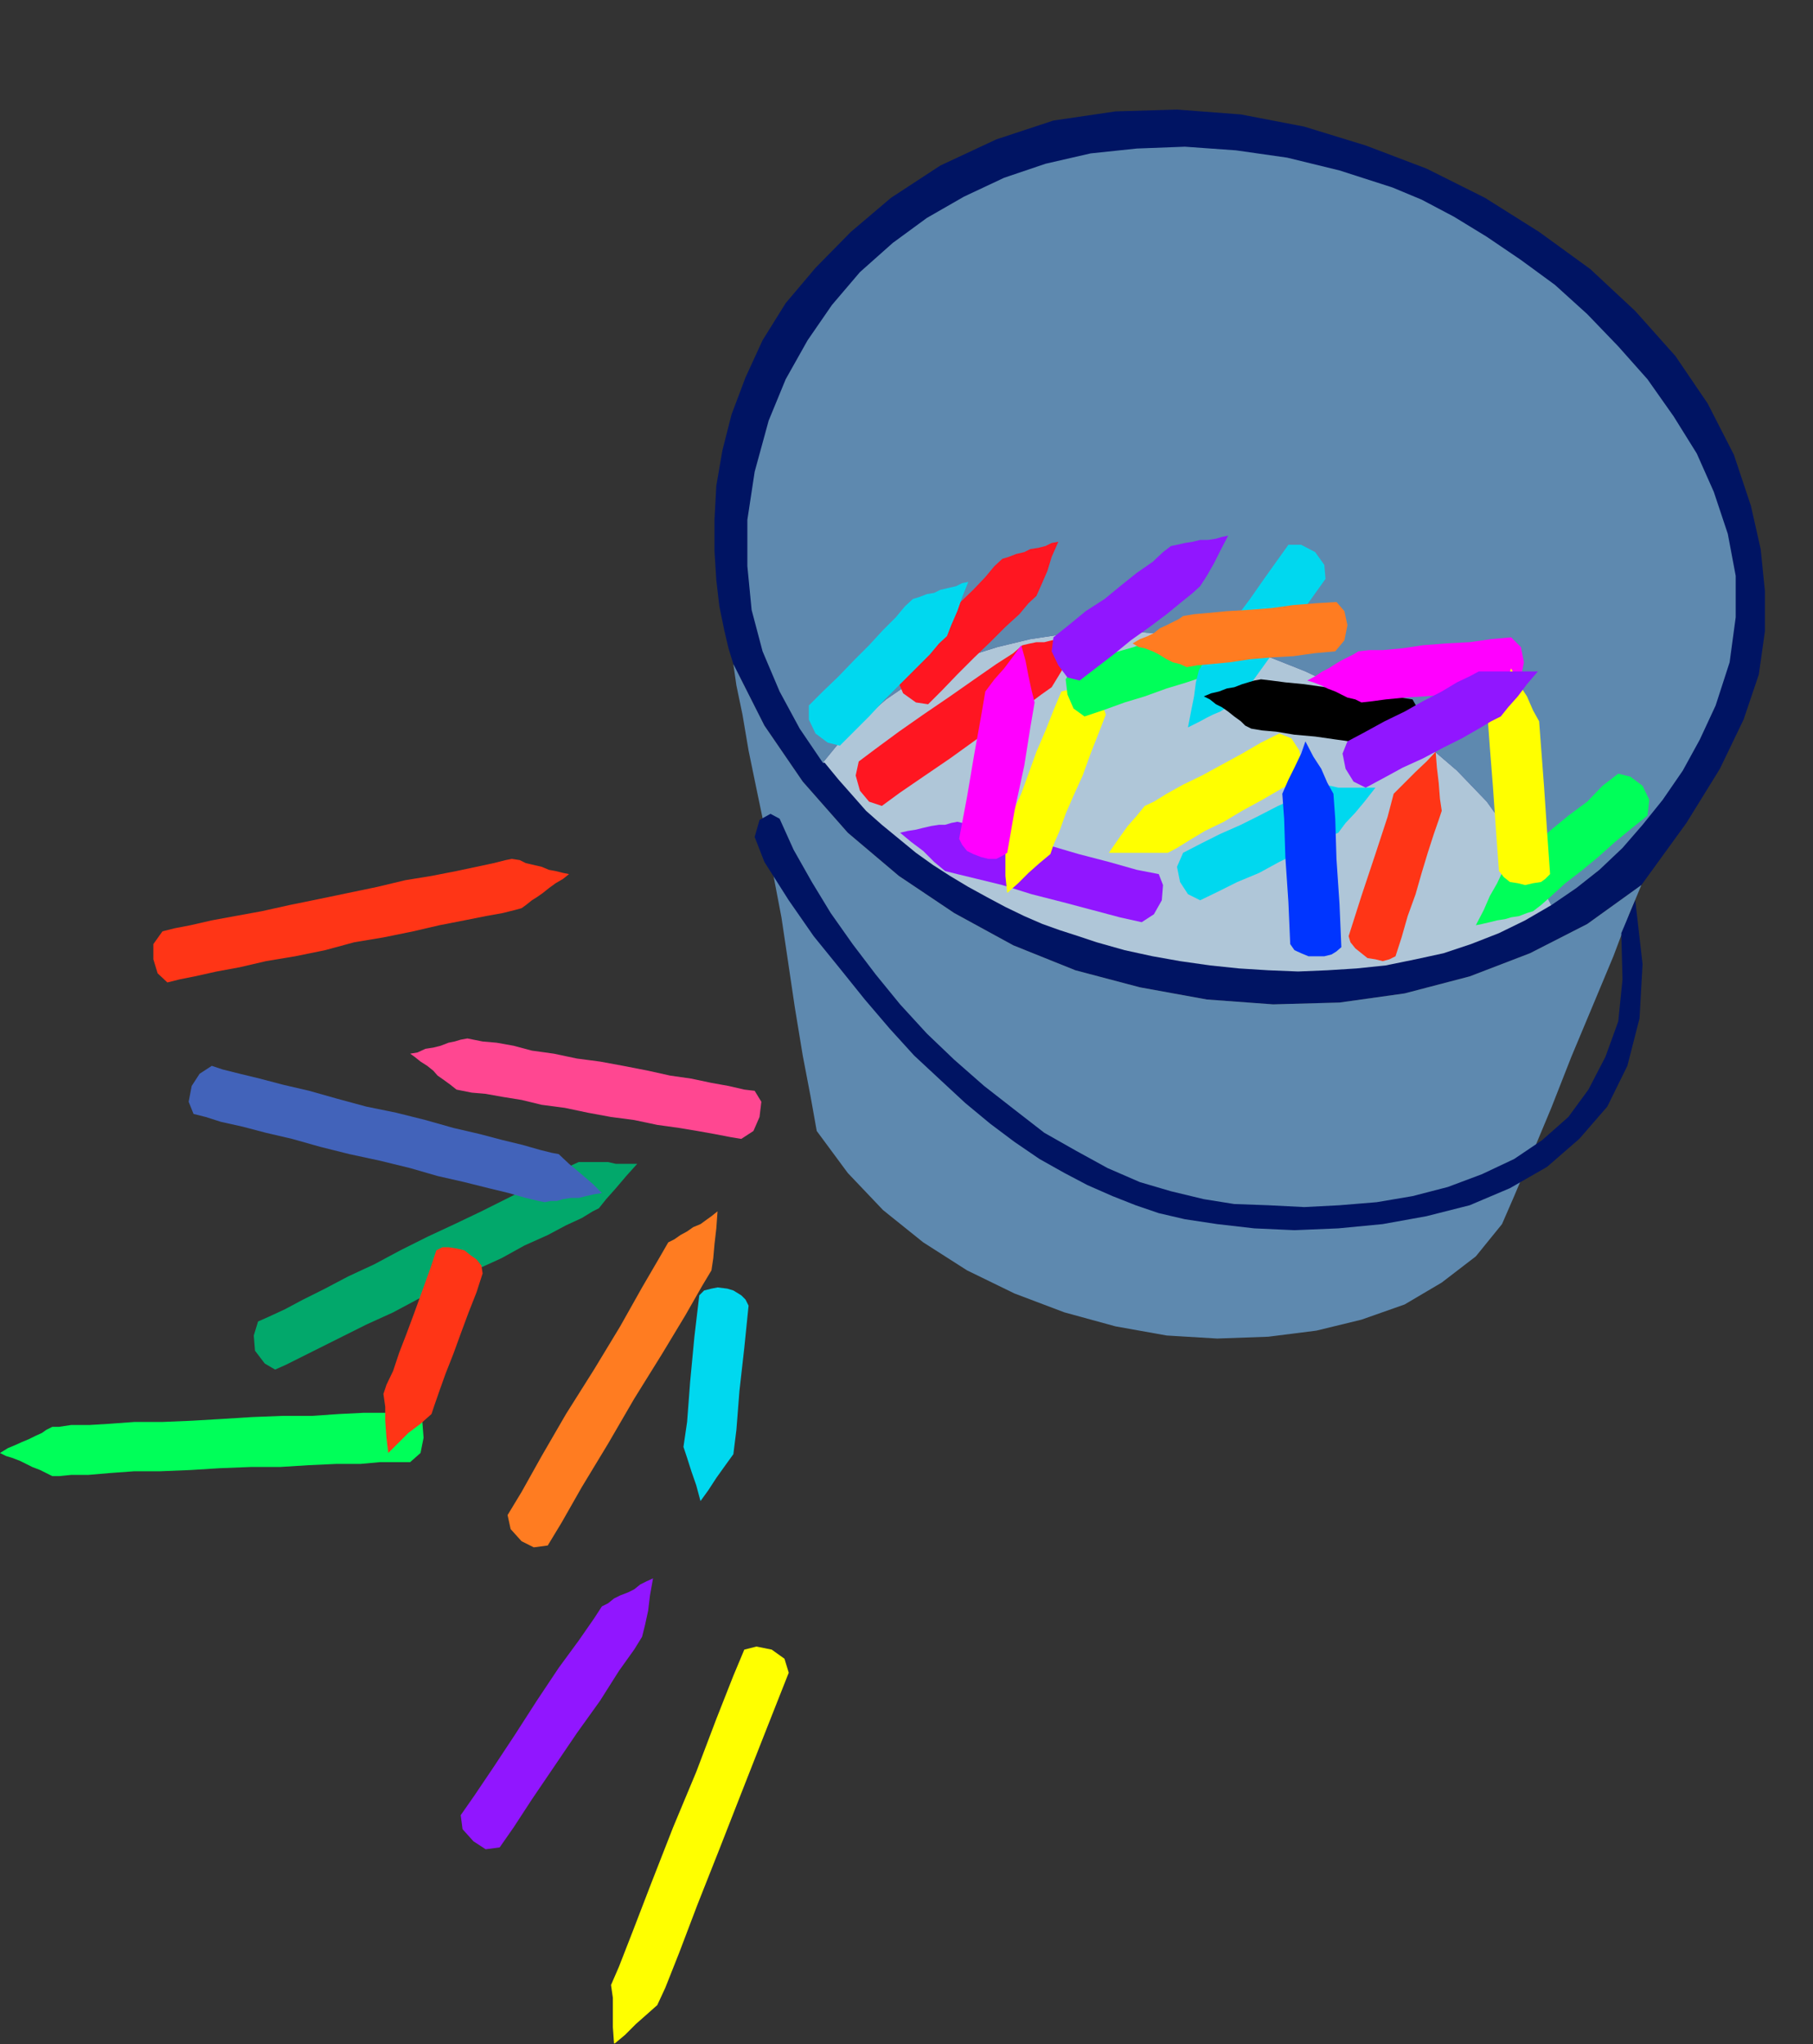 <?xml version="1.0" encoding="UTF-8" standalone="no"?>
<svg
   xmlns:ooo="http://xml.openoffice.org/svg/export"
   xmlns:dc="http://purl.org/dc/elements/1.1/"
   xmlns:cc="http://creativecommons.org/ns#"
   xmlns:rdf="http://www.w3.org/1999/02/22-rdf-syntax-ns#"
   xmlns:svg="http://www.w3.org/2000/svg"
   xmlns="http://www.w3.org/2000/svg"
   xmlns:sodipodi="http://sodipodi.sourceforge.net/DTD/sodipodi-0.dtd"
   xmlns:inkscape="http://www.inkscape.org/namespaces/inkscape"
   version="1.2"
   width="29.79mm"
   height="33.58mm"
   viewBox="0 0 2979 3358"
   preserveAspectRatio="xMidYMid"
   xml:space="preserve"
   id="svg139"
   sodipodi:docname="colrpail.svg"
   style="fill-rule:evenodd;stroke-width:28.222;stroke-linejoin:round"
   inkscape:version="0.92.5 (2060ec1f9f, 2020-04-08)"><rect x="0" y="0" width="2979" height="3358" fill="#333333" stroke="none"/><sodipodi:namedview
   pagecolor="#ffffff"
   bordercolor="#666666"
   borderopacity="1"
   objecttolerance="10"
   gridtolerance="10"
   guidetolerance="10"
   inkscape:pageopacity="0"
   inkscape:pageshadow="2"
   inkscape:window-width="664"
   inkscape:window-height="487"
   id="namedview141"
   showgrid="false"
   inkscape:zoom="0.2102413"
   inkscape:cx="56.314962"
   inkscape:cy="63.458266"
   inkscape:window-x="0"
   inkscape:window-y="0"
   inkscape:window-maximized="0"
   inkscape:current-layer="svg139" />
 <defs
   class="ClipPathGroup"
   id="defs8">
  <clipPath
   id="presentation_clip_path"
   clipPathUnits="userSpaceOnUse">
   <rect
   x="0"
   y="0"
   width="21000"
   height="29700"
   id="rect2" />
  </clipPath>
  <clipPath
   id="presentation_clip_path_shrink"
   clipPathUnits="userSpaceOnUse">
   <rect
   x="21"
   y="29"
   width="20958"
   height="29641"
   id="rect5" />
  </clipPath>
 </defs>
 <defs
   class="TextShapeIndex"
   id="defs12">
  <g
   ooo:slide="id1"
   ooo:id-list="id3"
   id="g10" />
 </defs>
 <defs
   class="EmbeddedBulletChars"
   id="defs44">
  <g
   id="bullet-char-template-57356"
   transform="matrix(4.8828125e-4,0,0,-4.8828125e-4,0,0)">
   <path
   d="M 580,1141 1163,571 580,0 -4,571 Z"
   id="path14"
   inkscape:connector-curvature="0" />
  </g>
  <g
   id="bullet-char-template-57354"
   transform="matrix(4.8828125e-4,0,0,-4.8828125e-4,0,0)">
   <path
   d="M 8,1128 H 1137 V 0 H 8 Z"
   id="path17"
   inkscape:connector-curvature="0" />
  </g>
  <g
   id="bullet-char-template-10146"
   transform="matrix(4.8828125e-4,0,0,-4.8828125e-4,0,0)">
   <path
   d="M 174,0 602,739 174,1481 1456,739 Z M 1358,739 309,1346 659,739 Z"
   id="path20"
   inkscape:connector-curvature="0" />
  </g>
  <g
   id="bullet-char-template-10132"
   transform="matrix(4.8828125e-4,0,0,-4.8828125e-4,0,0)">
   <path
   d="M 2015,739 1276,0 H 717 l 543,543 H 174 v 393 h 1086 l -543,545 h 557 z"
   id="path23"
   inkscape:connector-curvature="0" />
  </g>
  <g
   id="bullet-char-template-10007"
   transform="matrix(4.8828125e-4,0,0,-4.8828125e-4,0,0)">
   <path
   d="m 0,-2 c -7,16 -16,29 -25,39 l 381,530 c -94,256 -141,385 -141,387 0,25 13,38 40,38 9,0 21,-2 34,-5 21,4 42,12 65,25 l 27,-13 111,-251 280,301 64,-25 24,25 c 21,-10 41,-24 62,-43 C 886,937 835,863 770,784 769,783 710,716 594,584 L 774,223 c 0,-27 -21,-55 -63,-84 l 16,-20 C 717,90 699,76 672,76 641,76 570,178 457,381 L 164,-76 c -22,-34 -53,-51 -92,-51 -42,0 -63,17 -64,51 -7,9 -10,24 -10,44 0,9 1,19 2,30 z"
   id="path26"
   inkscape:connector-curvature="0" />
  </g>
  <g
   id="bullet-char-template-10004"
   transform="matrix(4.8828125e-4,0,0,-4.8828125e-4,0,0)">
   <path
   d="M 285,-33 C 182,-33 111,30 74,156 52,228 41,333 41,471 c 0,78 14,145 41,201 34,71 87,106 158,106 53,0 88,-31 106,-94 l 23,-176 c 8,-64 28,-97 59,-98 l 735,706 c 11,11 33,17 66,17 42,0 63,-15 63,-46 V 965 c 0,-36 -10,-64 -30,-84 L 442,47 C 390,-6 338,-33 285,-33 Z"
   id="path29"
   inkscape:connector-curvature="0" />
  </g>
  <g
   id="bullet-char-template-9679"
   transform="matrix(4.8828125e-4,0,0,-4.8828125e-4,0,0)">
   <path
   d="M 813,0 C 632,0 489,54 383,161 276,268 223,411 223,592 c 0,181 53,324 160,431 106,107 249,161 430,161 179,0 323,-54 432,-161 108,-107 162,-251 162,-431 0,-180 -54,-324 -162,-431 C 1136,54 992,0 813,0 Z"
   id="path32"
   inkscape:connector-curvature="0" />
  </g>
  <g
   id="bullet-char-template-8226"
   transform="matrix(4.8828125e-4,0,0,-4.8828125e-4,0,0)">
   <path
   d="m 346,457 c -73,0 -137,26 -191,78 -54,51 -81,114 -81,188 0,73 27,136 81,188 54,52 118,78 191,78 73,0 134,-26 185,-79 51,-51 77,-114 77,-187 0,-75 -25,-137 -76,-188 -50,-52 -112,-78 -186,-78 z"
   id="path35"
   inkscape:connector-curvature="0" />
  </g>
  <g
   id="bullet-char-template-8211"
   transform="matrix(4.8828125e-4,0,0,-4.8828125e-4,0,0)">
   <path
   d="M -4,459 H 1135 V 606 H -4 Z"
   id="path38"
   inkscape:connector-curvature="0" />
  </g>
  <g
   id="bullet-char-template-61548"
   transform="matrix(4.8828125e-4,0,0,-4.8828125e-4,0,0)">
   <path
   d="m 173,740 c 0,163 58,303 173,419 116,115 255,173 419,173 163,0 302,-58 418,-173 116,-116 174,-256 174,-419 0,-163 -58,-303 -174,-418 C 1067,206 928,148 765,148 601,148 462,206 346,322 231,437 173,577 173,740 Z"
   id="path41"
   inkscape:connector-curvature="0" />
  </g>
 </defs>
 <g
   id="g49"
   transform="translate(-9010,-13171)">
  <g
   id="id2"
   class="Master_Slide">
   <g
   id="bg-id2"
   class="Background" />
   <g
   id="bo-id2"
   class="BackgroundObjects" />
  </g>
 </g>
 <g
   class="SlideGroup"
   id="g137"
   transform="translate(-9010,-13171)">
  <g
   id="g135">
   <g
   id="container-id1">
    <g
   id="id1"
   class="Slide"
   clip-path="url(#presentation_clip_path)">
     <g
   class="Page"
   id="g131">
      <g
   class="Graphic"
   id="g129">
       <g
   id="id3">
        <rect
   class="BoundingBox"
   x="9010"
   y="13171"
   width="2979"
   height="3358"
   id="rect51"
   style="fill:none;stroke:none" />
        <defs
   id="defs56">
         <clipPath
   id="clip_path_1"
   clipPathUnits="userSpaceOnUse">
          <path
   d="m 9010,13171 h 2978 v 3357 H 9010 Z"
   id="path53"
   inkscape:connector-curvature="0" />
         </clipPath>
        </defs>
        <g
   clip-path="url(#clip_path_1)"
   id="g126">
         <path
   d="m 11707,14625 -89,64 -94,48 -99,38 -107,28 -107,15 -109,3 -109,-8 -110,-20 -106,-28 -102,-41 -97,-53 -91,-61 -84,-71 -74,-84 -63,-92 -51,-101 -8,-26 -7,-30 -8,-39 -5,-43 -3,-48 v -51 l 3,-56 10,-58 15,-59 23,-61 28,-61 38,-61 49,-58 58,-59 66,-56 81,-53 92,-43 94,-31 102,-15 101,-3 105,8 104,20 101,31 100,38 96,48 89,56 84,61 74,69 66,74 53,78 43,84 28,84 16,71 7,69 v 66 l -10,71 -25,74 -39,81 -55,89 z"
   id="path58"
   inkscape:connector-curvature="0"
   style="fill:#001463;stroke:none" />
         <path
   d="m 11707,14625 -20,48 -26,69 -33,79 -36,86 -33,84 -33,79 -28,66 -20,46 -43,53 -56,43 -61,36 -71,25 -74,18 -79,10 -84,3 -83,-5 -84,-15 -84,-23 -82,-31 -78,-38 -72,-46 -66,-53 -58,-61 -51,-69 -10,-56 -13,-68 -13,-79 -12,-81 -10,-67 -13,-68 -13,-71 -15,-72 -13,-63 -10,-59 -10,-48 -5,-35 51,101 63,92 74,84 84,71 91,61 97,53 102,41 106,28 110,20 109,8 109,-3 107,-15 107,-28 99,-38 94,-48 z"
   id="path60"
   inkscape:connector-curvature="0"
   style="fill:#5e89af;stroke:none" />
         <path
   d="m 11559,14658 41,-28 38,-30 38,-36 33,-38 33,-41 33,-48 28,-51 26,-56 23,-71 10,-74 v -68 l -13,-69 -23,-69 -28,-63 -38,-61 -43,-61 -48,-54 -51,-53 -53,-48 -56,-41 -56,-38 -54,-33 -53,-28 -48,-20 -87,-28 -86,-21 -84,-12 -84,-6 -79,3 -76,8 -74,17 -68,23 -66,31 -61,35 -56,41 -54,48 -46,54 -40,58 -36,64 -28,68 -23,84 -12,79 v 76 l 7,72 18,68 28,66 33,61 38,56 31,-38 35,-33 38,-33 41,-28 46,-23 48,-20 48,-15 54,-13 53,-8 54,-5 h 56 l 58,5 58,8 56,13 59,17 58,23 69,33 66,38 58,44 56,48 49,51 40,56 36,56 z"
   id="path62"
   inkscape:connector-curvature="0"
   style="fill:#5e89af;stroke:none" />
         <path
   d="m 11559,14658 -30,-58 -36,-56 -40,-56 -49,-51 -56,-48 -58,-44 -66,-38 -69,-33 -58,-23 -59,-17 -56,-13 -58,-8 -58,-5 h -56 l -54,5 -53,8 -54,13 -48,15 -48,20 -46,23 -41,28 -38,33 -35,33 -31,38 h 3 l 23,28 23,26 22,25 26,23 28,23 28,23 28,20 28,18 30,18 31,17 30,16 31,15 30,13 28,10 31,10 30,10 46,13 46,10 45,8 49,7 48,5 48,3 49,2 48,-2 48,-3 48,-5 49,-10 46,-10 45,-15 46,-18 43,-21 z"
   id="path64"
   inkscape:connector-curvature="0"
   style="fill:#afc6d8;stroke:none" />
         <path
   d="m 11674,14704 2,76 -7,69 -21,58 -28,54 -33,45 -43,38 -46,31 -53,25 -56,21 -58,15 -59,10 -61,5 -58,3 -59,-3 -56,-2 -50,-8 -54,-13 -51,-15 -53,-23 -51,-28 -53,-30 -49,-38 -50,-39 -49,-43 -45,-43 -44,-48 -40,-49 -38,-50 -36,-51 -31,-51 -30,-53 -23,-51 -15,-8 -18,10 -8,28 16,41 40,63 41,59 43,53 41,51 41,48 40,44 43,40 41,38 41,34 40,30 41,28 41,23 38,20 41,18 38,15 38,13 43,10 53,8 61,7 66,3 72,-3 73,-7 72,-13 71,-18 66,-28 61,-35 53,-46 46,-53 33,-67 20,-78 5,-89 -12,-105 z"
   id="path66"
   inkscape:connector-curvature="0"
   style="fill:#001463;stroke:none" />
         <path
   d="m 9285,14785 20,-5 25,-5 36,-8 38,-7 43,-10 48,-8 49,-10 48,-13 48,-8 49,-10 43,-10 41,-8 35,-7 28,-5 20,-5 11,-3 7,-5 10,-8 8,-5 10,-7 10,-8 11,-8 12,-7 10,-8 -10,-2 -12,-3 -11,-2 -12,-5 -13,-3 -13,-3 -10,-5 -13,-2 -10,2 -20,5 -28,6 -33,7 -41,8 -43,7 -46,11 -48,10 -48,10 -49,10 -45,10 -44,8 -38,7 -35,8 -26,5 -20,5 -15,21 v 25 l 7,23 z"
   id="path68"
   inkscape:connector-curvature="0"
   style="fill:#ff3516;stroke:none" />
         <path
   d="m 9691,15489 h -20 l -28,3 h -36 l -40,2 -44,3 h -48 l -51,2 -48,3 -51,3 -48,2 h -46 l -41,3 -33,2 h -30 l -20,3 h -11 l -10,5 -7,5 -11,5 -10,5 -12,5 -11,5 -12,5 -13,8 10,5 10,3 13,5 10,5 10,5 13,5 10,5 10,5 h 11 l 20,-2 h 28 l 35,-3 41,-3 h 43 l 49,-2 48,-3 51,-2 h 48 l 48,-3 44,-2 h 40 l 33,-3 h 28 21 l 17,-15 5,-25 -2,-26 z"
   id="path70"
   inkscape:connector-curvature="0"
   style="fill:#00ff59;stroke:none" />
         <path
   d="m 10250,14963 -17,-2 -26,-6 -28,-5 -33,-7 -35,-5 -36,-8 -41,-8 -38,-7 -38,-5 -38,-8 -36,-5 -30,-8 -28,-5 -23,-2 -15,-3 -10,-2 -11,2 -10,3 -10,2 -13,5 -12,3 -13,2 -13,6 -12,2 7,5 10,8 11,7 10,8 7,8 10,7 11,8 10,8 10,2 15,3 23,2 28,5 31,5 33,8 38,5 38,8 38,7 38,5 38,8 36,5 30,5 28,5 26,5 18,3 20,-13 10,-23 3,-25 z"
   id="path72"
   inkscape:connector-curvature="0"
   style="fill:#ff4791;stroke:none" />
         <path
   d="m 9462,15421 18,-8 26,-13 30,-15 36,-18 40,-20 44,-20 43,-23 46,-23 45,-23 44,-20 38,-21 38,-17 30,-16 26,-12 18,-11 10,-5 12,-15 16,-18 17,-20 18,-20 h -10 -13 -12 l -13,-3 h -13 -12 -13 -10 l -11,5 -17,10 -26,13 -30,15 -36,18 -40,20 -44,21 -43,20 -46,23 -43,23 -43,20 -38,20 -36,18 -30,16 -26,12 -18,8 -7,23 2,25 16,21 z"
   id="path74"
   inkscape:connector-curvature="0"
   style="fill:#02a86b;stroke:none" />
         <path
   d="m 9328,15001 20,5 25,8 36,8 38,10 43,10 46,13 48,12 51,11 49,12 45,13 44,10 40,10 33,8 28,8 21,5 10,2 10,-2 h 10 l 10,-3 13,-2 h 13 l 12,-3 13,-3 13,-2 -15,-15 -21,-18 -18,-15 -17,-16 -11,-2 -20,-5 -28,-8 -33,-8 -38,-10 -43,-10 -46,-13 -48,-12 -49,-10 -48,-13 -46,-13 -43,-10 -38,-10 -33,-8 -28,-7 -18,-6 -20,13 -13,20 -5,26 z"
   id="path76"
   inkscape:connector-curvature="0"
   style="fill:#4263ba;stroke:none" />
         <path
   d="m 9910,15710 23,-38 33,-58 43,-71 43,-74 46,-74 38,-63 28,-49 15,-25 3,-20 2,-23 3,-26 2,-28 -10,8 -7,5 -11,8 -12,5 -10,7 -11,6 -10,7 -10,5 -15,26 -28,48 -36,64 -43,71 -46,73 -40,69 -33,59 -23,38 5,23 18,20 20,10 z"
   id="path78"
   inkscape:connector-curvature="0"
   style="fill:#ff7c21;stroke:none" />
         <path
   d="m 9831,16206 23,-33 30,-46 36,-53 38,-56 38,-53 31,-49 25,-35 13,-21 5,-20 5,-23 3,-25 5,-28 -11,5 -10,5 -10,8 -10,5 -13,5 -10,5 -10,8 -10,5 -13,20 -25,36 -33,45 -36,54 -36,56 -35,53 -31,46 -23,33 3,23 18,20 20,13 z"
   id="path80"
   inkscape:connector-curvature="0"
   style="fill:#9116ff;stroke:none" />
         <path
   d="m 10233,15881 -18,43 -28,71 -33,87 -38,91 -36,92 -30,78 -23,59 -13,30 3,21 v 23 25 l 2,28 18,-15 18,-18 17,-15 18,-16 13,-28 23,-58 30,-79 36,-91 36,-92 33,-84 28,-71 17,-43 -7,-23 -21,-15 -25,-5 z"
   id="path82"
   inkscape:connector-curvature="0"
   style="fill:#ffff00;stroke:none" />
         <path
   d="m 10159,15299 -8,68 -7,74 -5,66 -6,41 6,18 7,22 8,23 7,26 13,-18 13,-20 15,-21 13,-18 5,-40 5,-64 8,-71 7,-69 -5,-10 -7,-7 -13,-8 -10,-3 -16,-2 -10,2 -12,3 z"
   id="path84"
   inkscape:connector-curvature="0"
   style="fill:#00d8ef;stroke:none" />
         <path
   d="m 9727,15225 -10,30 -13,36 -13,36 -13,35 -12,31 -10,30 -11,23 -5,15 3,21 v 23 l 2,28 3,25 15,-15 18,-18 20,-15 18,-16 5,-15 8,-23 10,-28 13,-33 12,-33 13,-35 13,-33 10,-31 -2,-13 -8,-10 -10,-7 -10,-8 -13,-3 -13,-2 h -10 z"
   id="path86"
   inkscape:connector-curvature="0"
   style="fill:#ff3516;stroke:none" />
         <path
   d="m 10982,14650 31,-15 30,-15 36,-15 33,-18 31,-15 28,-16 22,-10 16,-7 12,-16 16,-17 15,-18 18,-23 h -10 -13 -13 -13 -12 l -13,-3 h -10 -13 l -15,8 -21,13 -27,12 -31,16 -30,15 -34,15 -30,15 -31,16 -10,23 5,25 13,20 z"
   id="path88"
   inkscape:connector-curvature="0"
   style="fill:#00d8ef;stroke:none" />
         <path
   d="m 11112,14376 -30,15 -31,18 -33,18 -33,18 -31,15 -27,15 -21,13 -15,7 -13,16 -15,17 -15,21 -16,23 h 11 12 13 13 12 13 10 13 l 15,-8 21,-13 25,-15 31,-15 30,-18 33,-18 31,-18 28,-15 7,-23 -5,-25 -13,-20 z"
   id="path90"
   inkscape:connector-curvature="0"
   style="fill:#ffff00;stroke:none" />
         <path
   d="m 11214,14727 -3,-71 -5,-74 -2,-66 -3,-41 -10,-18 -10,-23 -13,-20 -13,-25 -7,20 -11,23 -10,20 -10,23 3,41 2,63 5,74 3,69 7,10 11,5 12,5 h 13 13 l 12,-3 8,-5 z"
   id="path92"
   inkscape:connector-curvature="0"
   style="fill:#0035ff;stroke:none" />
         <path
   d="m 11303,14742 10,-31 10,-35 13,-36 10,-35 10,-33 10,-31 8,-23 5,-15 -3,-20 -2,-26 -3,-25 -2,-26 -15,16 -18,17 -18,18 -18,18 -10,38 -20,61 -23,69 -21,66 3,10 8,10 10,8 10,8 13,2 12,3 11,-3 z"
   id="path94"
   inkscape:connector-curvature="0"
   style="fill:#ff3516;stroke:none" />
         <path
   d="m 10914,14607 -36,-7 -46,-13 -50,-13 -51,-15 -51,-13 -43,-12 -33,-8 -21,-5 -10,2 -10,3 h -10 l -13,2 -13,3 -12,3 -13,2 -13,3 18,15 20,15 18,18 18,15 20,5 33,8 41,10 48,15 51,13 49,13 45,12 36,8 20,-13 13,-23 2,-25 z"
   id="path96"
   inkscape:connector-curvature="0"
   style="fill:#9116ff;stroke:none" />
         <path
   d="m 10754,14307 -13,31 -13,33 -15,35 -13,36 -12,33 -13,28 -8,23 -7,15 2,20 v 23 26 l 3,28 18,-16 17,-17 18,-16 18,-15 5,-15 10,-23 10,-28 13,-30 15,-33 13,-36 13,-33 12,-31 -7,-20 -21,-18 -25,-5 z"
   id="path98"
   inkscape:connector-curvature="0"
   style="fill:#ffff00;stroke:none" />
         <path
   d="m 10792,14348 30,-10 36,-13 33,-10 36,-13 33,-10 30,-10 23,-10 15,-5 15,-13 18,-15 18,-18 20,-18 -10,-2 h -13 l -10,-3 -12,-3 -13,-2 -13,-3 h -10 l -13,-2 -15,5 -23,8 -28,10 -33,10 -33,13 -35,10 -33,12 -31,11 -13,20 3,25 10,23 z"
   id="path100"
   inkscape:connector-curvature="0"
   style="fill:#00ff59;stroke:none" />
         <path
   d="m 10535,14328 23,-23 25,-26 28,-28 26,-25 25,-25 23,-21 15,-18 13,-12 8,-18 10,-23 7,-23 11,-25 -11,2 -10,5 -12,3 -13,2 -10,5 -13,3 -13,5 -10,3 -13,12 -15,18 -20,21 -26,25 -25,25 -25,26 -26,25 -23,23 v 23 l 10,23 21,15 z"
   id="path102"
   inkscape:connector-curvature="0"
   style="fill:#ff1621;stroke:none" />
         <path
   d="m 10390,14396 23,-23 25,-25 26,-28 25,-25 26,-26 23,-23 15,-18 13,-12 7,-18 10,-23 8,-23 10,-25 -10,2 -10,5 -13,3 -13,3 -10,5 -12,2 -13,5 -10,3 -13,12 -15,18 -21,21 -23,25 -25,25 -25,26 -26,25 -23,23 v 23 l 11,23 20,15 z"
   id="path104"
   inkscape:connector-curvature="0"
   style="fill:#00d8ef;stroke:none" />
         <path
   d="m 10459,14495 30,-22 38,-26 44,-30 43,-31 43,-28 36,-25 28,-21 17,-12 11,-18 12,-20 13,-23 13,-23 -10,2 h -13 l -13,3 -13,2 -12,3 h -13 l -10,2 -13,3 -15,13 -28,18 -36,25 -40,28 -44,30 -40,28 -38,28 -28,21 -5,23 7,25 15,18 z"
   id="path106"
   inkscape:connector-curvature="0"
   style="fill:#ff1621;stroke:none" />
         <path
   d="m 10784,14289 26,-20 30,-23 28,-23 31,-22 28,-21 22,-18 21,-17 12,-11 11,-17 12,-21 10,-20 13,-25 -10,2 -10,3 -13,2 h -13 l -12,3 -13,2 -13,3 -10,2 -13,10 -17,16 -26,18 -25,20 -28,23 -31,20 -28,23 -25,20 -3,23 11,23 15,20 z"
   id="path108"
   inkscape:connector-curvature="0"
   style="fill:#9116ff;stroke:none" />
         <path
   d="m 11127,14066 -20,28 -20,28 -23,33 -21,28 -20,30 -18,23 -15,20 -10,16 -5,20 -3,23 -5,25 -5,26 10,-5 10,-5 11,-6 10,-5 12,-5 11,-7 10,-5 10,-5 10,-13 13,-21 18,-25 20,-28 20,-28 21,-30 20,-28 20,-28 -2,-23 -15,-21 -23,-12 z"
   id="path110"
   inkscape:connector-curvature="0"
   style="fill:#00d8ef;stroke:none" />
         <path
   d="m 11331,14320 -33,-5 -36,-5 -38,-5 -36,-5 -35,-5 -31,-3 -23,-3 -17,-2 -11,2 -10,3 -10,3 -13,5 -12,2 -13,5 -13,3 -12,5 10,5 10,8 10,5 10,7 10,8 11,8 7,7 10,5 18,3 23,2 30,5 34,3 35,5 36,5 35,5 33,5 18,-15 13,-23 v -25 z"
   id="path112"
   inkscape:connector-curvature="0"
   style="fill:#000000;stroke:none" />
         <path
   d="m 11493,14218 -33,3 -35,5 -38,2 -39,3 -33,5 -33,3 h -22 l -18,2 -8,5 -10,5 -10,5 -10,6 -11,7 -10,5 -12,8 -13,7 10,3 13,5 10,5 13,5 10,5 10,5 13,3 10,5 18,-2 22,-3 31,-3 33,-2 36,-3 35,-5 36,-2 33,-3 18,-18 5,-25 -5,-25 z"
   id="path114"
   inkscape:connector-curvature="0"
   style="fill:#ff00ff;stroke:none" />
         <path
   d="m 11669,14442 -26,20 -25,26 -31,23 -28,23 -25,22 -23,21 -20,18 -13,10 -8,17 -12,21 -10,23 -13,25 10,-2 13,-3 12,-3 13,-2 10,-3 13,-2 13,-5 10,-3 13,-10 17,-15 23,-21 26,-20 28,-23 28,-25 28,-23 25,-20 3,-26 -11,-23 -20,-15 z"
   id="path116"
   inkscape:connector-curvature="0"
   style="fill:#00ff59;stroke:none" />
         <path
   d="m 11557,14607 -5,-71 -5,-74 -5,-66 -3,-40 -10,-18 -10,-23 -13,-20 -13,-26 -7,20 -10,23 -11,23 -10,23 3,41 5,63 5,72 5,68 8,10 10,8 13,2 12,3 13,-3 13,-2 7,-5 z"
   id="path118"
   inkscape:connector-curvature="0"
   style="fill:#ffff00;stroke:none" />
         <path
   d="m 11254,14465 28,-15 33,-18 33,-15 34,-18 30,-15 28,-16 20,-12 16,-8 12,-15 16,-18 15,-20 18,-21 h -11 -12 -13 -13 -12 -13 -10 -13 l -15,8 -21,10 -25,15 -31,16 -30,17 -33,16 -31,17 -30,16 -8,20 5,25 13,21 z"
   id="path120"
   inkscape:connector-curvature="0"
   style="fill:#9116ff;stroke:none" />
         <path
   d="m 11206,14160 -33,2 -38,3 -36,5 -38,3 -35,2 -31,3 -23,2 -18,3 -7,5 -10,5 -10,5 -11,5 -10,8 -10,5 -13,5 -12,7 10,6 10,2 13,5 10,5 13,8 10,5 12,3 11,5 17,-3 23,-2 31,-3 33,-5 35,-3 36,-2 36,-5 33,-3 15,-18 5,-25 -5,-23 z"
   id="path122"
   inkscape:connector-curvature="0"
   style="fill:#ff7c21;stroke:none" />
         <path
   d="m 10665,14572 12,-69 16,-74 10,-63 7,-41 -5,-20 -5,-23 -5,-26 -7,-25 -13,18 -15,20 -16,18 -15,20 -7,41 -11,61 -12,71 -13,69 5,10 8,10 10,5 13,5 12,3 h 13 l 10,-5 z"
   id="path124"
   inkscape:connector-curvature="0"
   style="fill:#ff00ff;stroke:none" />
        </g>
       </g>
      </g>
     </g>
    </g>
   </g>
  </g>
 </g>
</svg>